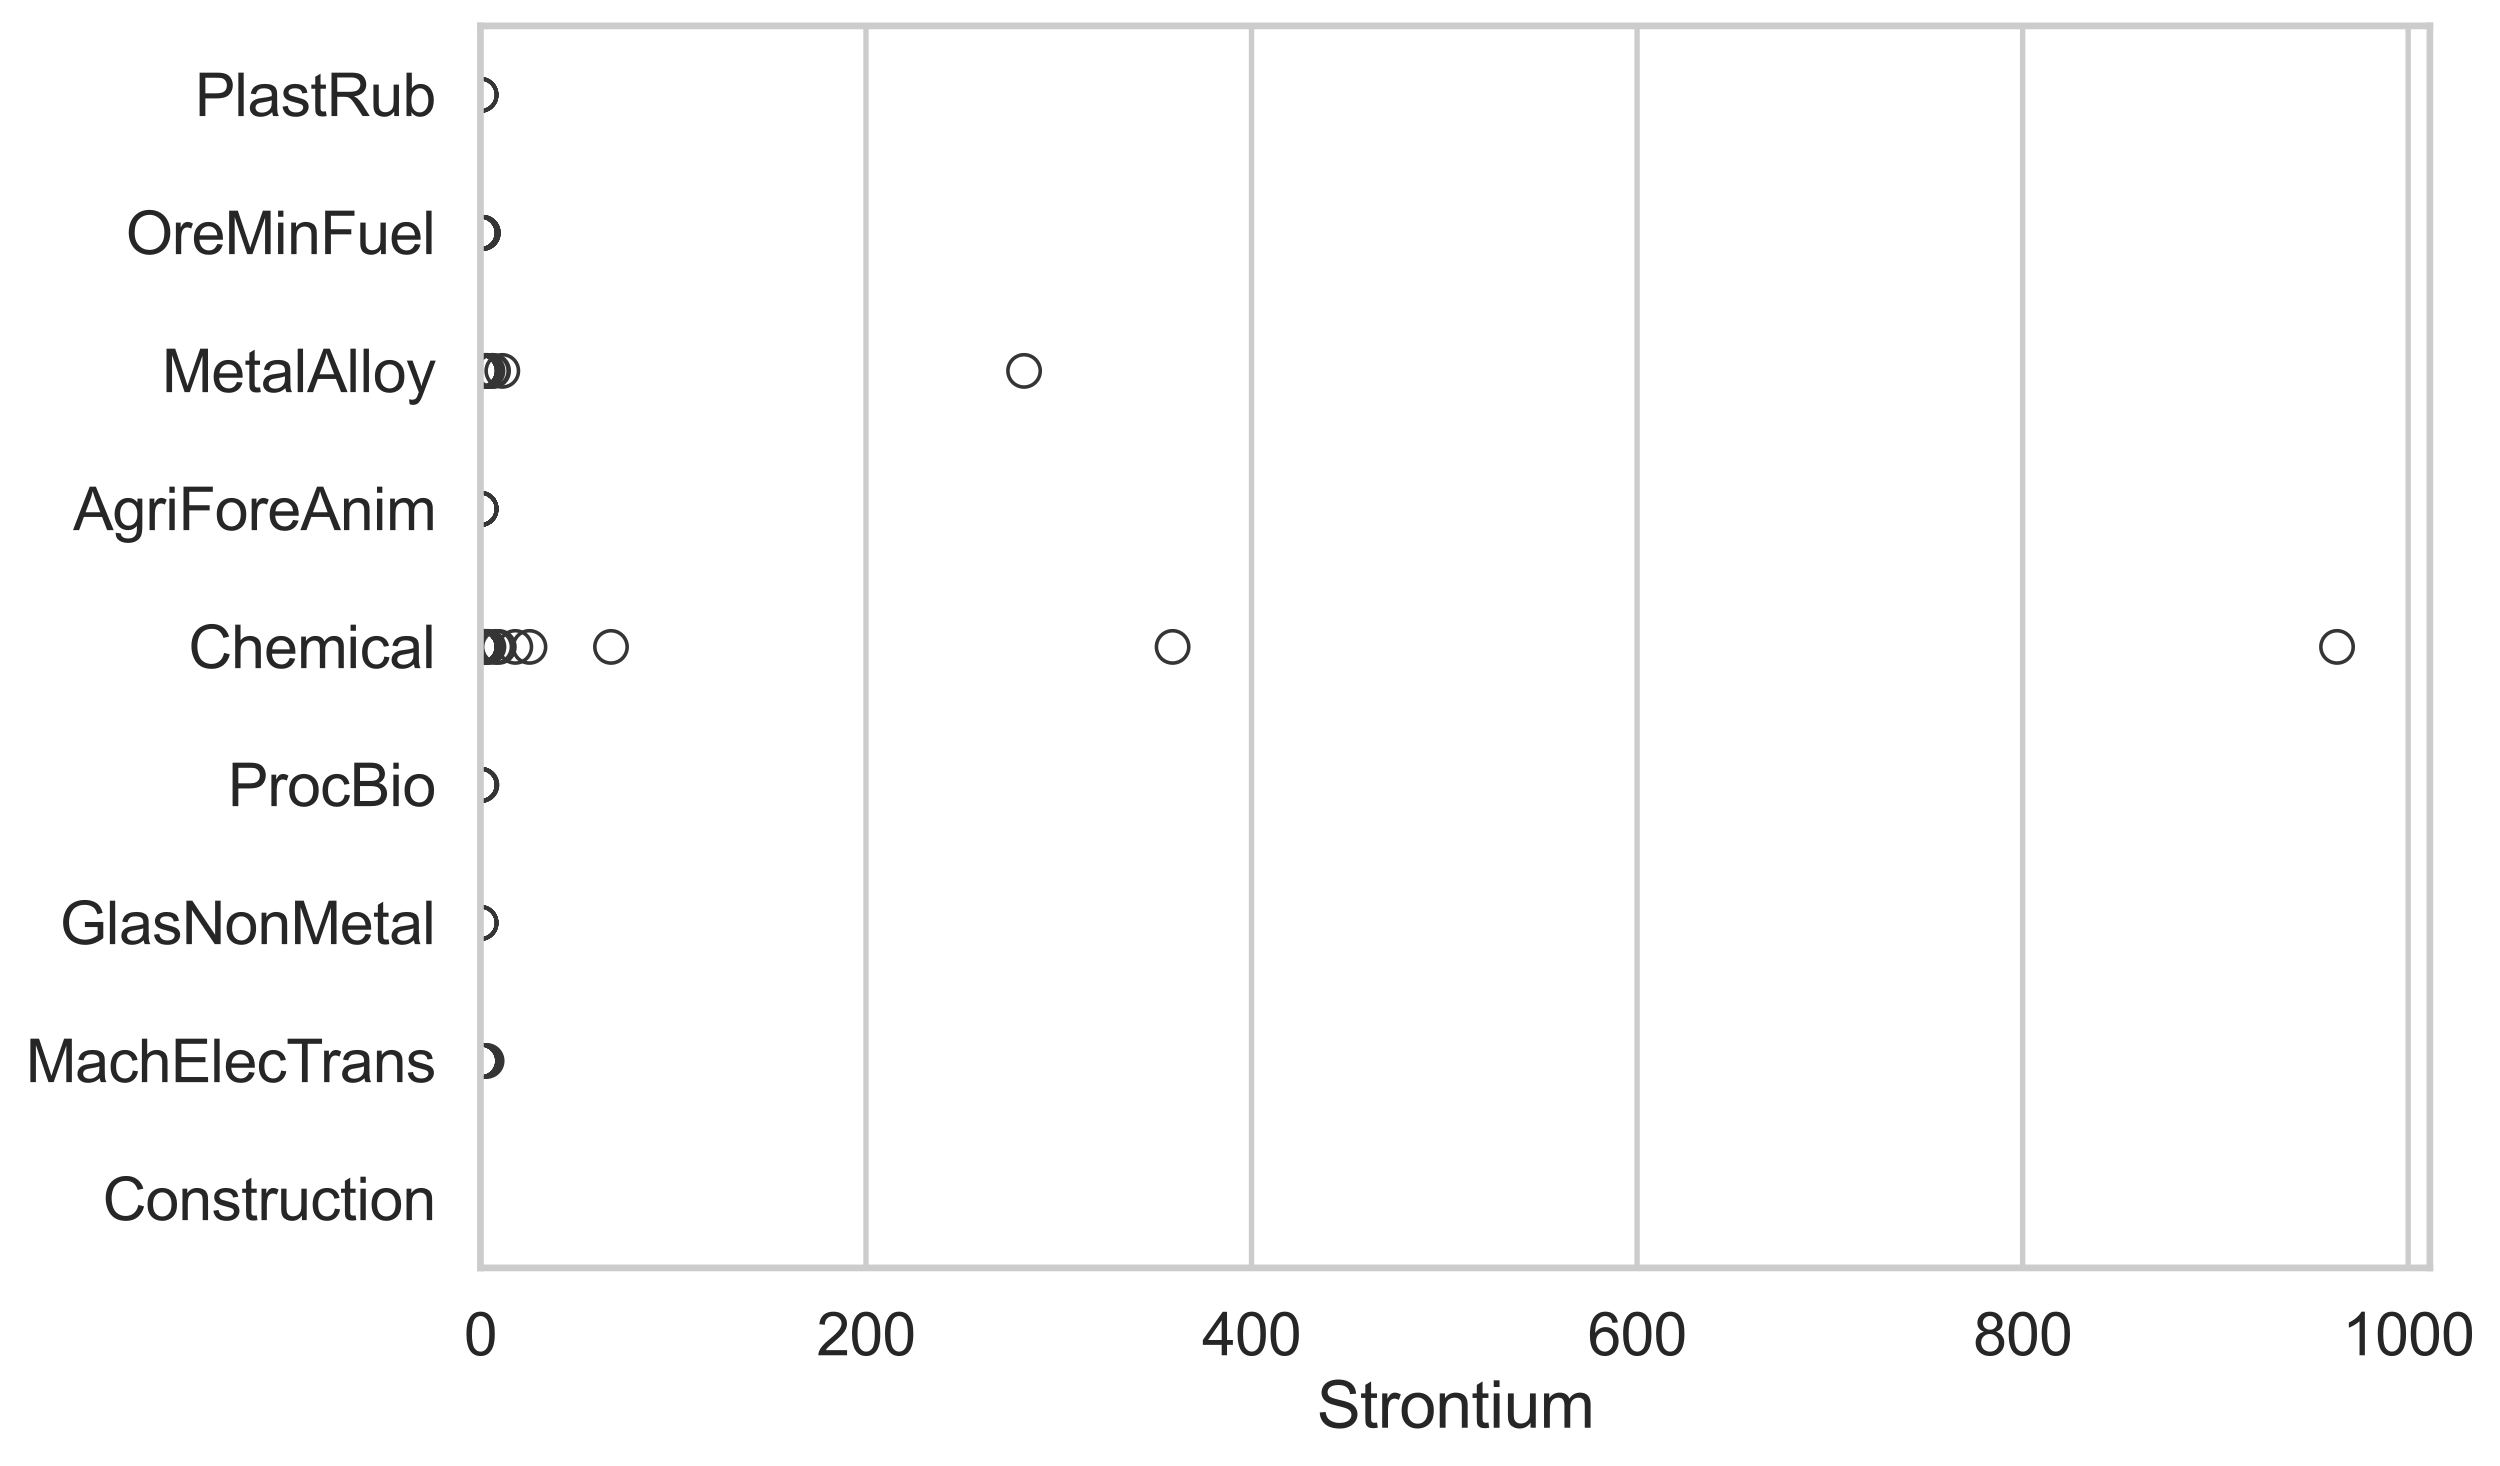 <?xml version="1.0" encoding="utf-8" standalone="no"?>
<!DOCTYPE svg PUBLIC "-//W3C//DTD SVG 1.1//EN"
  "http://www.w3.org/Graphics/SVG/1.1/DTD/svg11.dtd">
<svg xmlns:xlink="http://www.w3.org/1999/xlink" width="695.74pt" height="408.111pt" viewBox="0 0 695.74 408.111" xmlns="http://www.w3.org/2000/svg" version="1.1">
 <defs>
  <style type="text/css">*{stroke-linejoin: round; stroke-linecap: butt}</style>
 </defs>
 <g id="figure_1">
  <g id="patch_1">
   <path d="M 0 408.111 
L 695.74 408.111 
L 695.74 0 
L 0 0 
z
" style="fill: #ffffff"/>
  </g>
  <g id="axes_1">
   <g id="patch_2">
    <path d="M 133.697 352.86 
L 676.224 352.86 
L 676.224 7.2 
L 133.697 7.2 
z
" style="fill: #ffffff"/>
   </g>
   <g id="matplotlib.axis_1">
    <g id="xtick_1">
     <g id="line2d_1">
      <path d="M 133.697 352.86 
L 133.697 7.2 
" clip-path="url(#pfddb411583)" style="fill: none; stroke: #cccccc; stroke-width: 1.5; stroke-linecap: round"/>
     </g>
     <g id="text_1">
      <!-- 0 -->
      <g style="fill: #262626" transform="translate(129.109 377.17) scale(0.165 -0.165)">
       <defs>
        <path id="ArialMT-30" d="M 266 2259 
Q 266 3072 433 3567 
Q 600 4063 929 4331 
Q 1259 4600 1759 4600 
Q 2128 4600 2406 4451 
Q 2684 4303 2865 4023 
Q 3047 3744 3150 3342 
Q 3253 2941 3253 2259 
Q 3253 1453 3087 958 
Q 2922 463 2592 192 
Q 2263 -78 1759 -78 
Q 1097 -78 719 397 
Q 266 969 266 2259 
z
M 844 2259 
Q 844 1131 1108 757 
Q 1372 384 1759 384 
Q 2147 384 2411 759 
Q 2675 1134 2675 2259 
Q 2675 3391 2411 3762 
Q 2147 4134 1753 4134 
Q 1366 4134 1134 3806 
Q 844 3388 844 2259 
z
" transform="scale(0.016)"/>
       </defs>
       <use xlink:href="#ArialMT-30"/>
      </g>
     </g>
    </g>
    <g id="xtick_2">
     <g id="line2d_2">
      <path d="M 240.995 352.86 
L 240.995 7.2 
" clip-path="url(#pfddb411583)" style="fill: none; stroke: #cccccc; stroke-width: 1.5; stroke-linecap: round"/>
     </g>
     <g id="text_2">
      <!-- 200 -->
      <g style="fill: #262626" transform="translate(227.232 377.17) scale(0.165 -0.165)">
       <defs>
        <path id="ArialMT-32" d="M 3222 541 
L 3222 0 
L 194 0 
Q 188 203 259 391 
Q 375 700 629 1000 
Q 884 1300 1366 1694 
Q 2113 2306 2375 2664 
Q 2638 3022 2638 3341 
Q 2638 3675 2398 3904 
Q 2159 4134 1775 4134 
Q 1369 4134 1125 3890 
Q 881 3647 878 3216 
L 300 3275 
Q 359 3922 746 4261 
Q 1134 4600 1788 4600 
Q 2447 4600 2831 4234 
Q 3216 3869 3216 3328 
Q 3216 3053 3103 2787 
Q 2991 2522 2730 2228 
Q 2469 1934 1863 1422 
Q 1356 997 1212 845 
Q 1069 694 975 541 
L 3222 541 
z
" transform="scale(0.016)"/>
       </defs>
       <use xlink:href="#ArialMT-32"/>
       <use xlink:href="#ArialMT-30" transform="translate(55.615 0)"/>
       <use xlink:href="#ArialMT-30" transform="translate(111.23 0)"/>
      </g>
     </g>
    </g>
    <g id="xtick_3">
     <g id="line2d_3">
      <path d="M 348.294 352.86 
L 348.294 7.2 
" clip-path="url(#pfddb411583)" style="fill: none; stroke: #cccccc; stroke-width: 1.5; stroke-linecap: round"/>
     </g>
     <g id="text_3">
      <!-- 400 -->
      <g style="fill: #262626" transform="translate(334.53 377.17) scale(0.165 -0.165)">
       <defs>
        <path id="ArialMT-34" d="M 2069 0 
L 2069 1097 
L 81 1097 
L 81 1613 
L 2172 4581 
L 2631 4581 
L 2631 1613 
L 3250 1613 
L 3250 1097 
L 2631 1097 
L 2631 0 
L 2069 0 
z
M 2069 1613 
L 2069 3678 
L 634 1613 
L 2069 1613 
z
" transform="scale(0.016)"/>
       </defs>
       <use xlink:href="#ArialMT-34"/>
       <use xlink:href="#ArialMT-30" transform="translate(55.615 0)"/>
       <use xlink:href="#ArialMT-30" transform="translate(111.23 0)"/>
      </g>
     </g>
    </g>
    <g id="xtick_4">
     <g id="line2d_4">
      <path d="M 455.592 352.86 
L 455.592 7.2 
" clip-path="url(#pfddb411583)" style="fill: none; stroke: #cccccc; stroke-width: 1.5; stroke-linecap: round"/>
     </g>
     <g id="text_4">
      <!-- 600 -->
      <g style="fill: #262626" transform="translate(441.829 377.17) scale(0.165 -0.165)">
       <defs>
        <path id="ArialMT-36" d="M 3184 3459 
L 2625 3416 
Q 2550 3747 2413 3897 
Q 2184 4138 1850 4138 
Q 1581 4138 1378 3988 
Q 1113 3794 959 3422 
Q 806 3050 800 2363 
Q 1003 2672 1297 2822 
Q 1591 2972 1913 2972 
Q 2475 2972 2870 2558 
Q 3266 2144 3266 1488 
Q 3266 1056 3080 686 
Q 2894 316 2569 119 
Q 2244 -78 1831 -78 
Q 1128 -78 684 439 
Q 241 956 241 2144 
Q 241 3472 731 4075 
Q 1159 4600 1884 4600 
Q 2425 4600 2770 4297 
Q 3116 3994 3184 3459 
z
M 888 1484 
Q 888 1194 1011 928 
Q 1134 663 1356 523 
Q 1578 384 1822 384 
Q 2178 384 2434 671 
Q 2691 959 2691 1453 
Q 2691 1928 2437 2201 
Q 2184 2475 1800 2475 
Q 1419 2475 1153 2201 
Q 888 1928 888 1484 
z
" transform="scale(0.016)"/>
       </defs>
       <use xlink:href="#ArialMT-36"/>
       <use xlink:href="#ArialMT-30" transform="translate(55.615 0)"/>
       <use xlink:href="#ArialMT-30" transform="translate(111.23 0)"/>
      </g>
     </g>
    </g>
    <g id="xtick_5">
     <g id="line2d_5">
      <path d="M 562.891 352.86 
L 562.891 7.2 
" clip-path="url(#pfddb411583)" style="fill: none; stroke: #cccccc; stroke-width: 1.5; stroke-linecap: round"/>
     </g>
     <g id="text_5">
      <!-- 800 -->
      <g style="fill: #262626" transform="translate(549.127 377.17) scale(0.165 -0.165)">
       <defs>
        <path id="ArialMT-38" d="M 1131 2484 
Q 781 2613 612 2850 
Q 444 3088 444 3419 
Q 444 3919 803 4259 
Q 1163 4600 1759 4600 
Q 2359 4600 2725 4251 
Q 3091 3903 3091 3403 
Q 3091 3084 2923 2848 
Q 2756 2613 2416 2484 
Q 2838 2347 3058 2040 
Q 3278 1734 3278 1309 
Q 3278 722 2862 322 
Q 2447 -78 1769 -78 
Q 1091 -78 675 323 
Q 259 725 259 1325 
Q 259 1772 486 2073 
Q 713 2375 1131 2484 
z
M 1019 3438 
Q 1019 3113 1228 2906 
Q 1438 2700 1772 2700 
Q 2097 2700 2305 2904 
Q 2513 3109 2513 3406 
Q 2513 3716 2298 3927 
Q 2084 4138 1766 4138 
Q 1444 4138 1231 3931 
Q 1019 3725 1019 3438 
z
M 838 1322 
Q 838 1081 952 856 
Q 1066 631 1291 507 
Q 1516 384 1775 384 
Q 2178 384 2440 643 
Q 2703 903 2703 1303 
Q 2703 1709 2433 1975 
Q 2163 2241 1756 2241 
Q 1359 2241 1098 1978 
Q 838 1716 838 1322 
z
" transform="scale(0.016)"/>
       </defs>
       <use xlink:href="#ArialMT-38"/>
       <use xlink:href="#ArialMT-30" transform="translate(55.615 0)"/>
       <use xlink:href="#ArialMT-30" transform="translate(111.23 0)"/>
      </g>
     </g>
    </g>
    <g id="xtick_6">
     <g id="line2d_6">
      <path d="M 670.189 352.86 
L 670.189 7.2 
" clip-path="url(#pfddb411583)" style="fill: none; stroke: #cccccc; stroke-width: 1.5; stroke-linecap: round"/>
     </g>
     <g id="text_6">
      <!-- 1000 -->
      <g style="fill: #262626" transform="translate(651.838 377.17) scale(0.165 -0.165)">
       <defs>
        <path id="ArialMT-31" d="M 2384 0 
L 1822 0 
L 1822 3584 
Q 1619 3391 1289 3197 
Q 959 3003 697 2906 
L 697 3450 
Q 1169 3672 1522 3987 
Q 1875 4303 2022 4600 
L 2384 4600 
L 2384 0 
z
" transform="scale(0.016)"/>
       </defs>
       <use xlink:href="#ArialMT-31"/>
       <use xlink:href="#ArialMT-30" transform="translate(55.615 0)"/>
       <use xlink:href="#ArialMT-30" transform="translate(111.23 0)"/>
       <use xlink:href="#ArialMT-30" transform="translate(166.846 0)"/>
      </g>
     </g>
    </g>
    <g id="text_7">
     <!-- Strontium -->
     <g style="fill: #262626" transform="translate(366.449 397.334) scale(0.18 -0.18)">
      <defs>
       <path id="ArialMT-53" d="M 288 1472 
L 859 1522 
Q 900 1178 1048 958 
Q 1197 738 1509 602 
Q 1822 466 2213 466 
Q 2559 466 2825 569 
Q 3091 672 3220 851 
Q 3350 1031 3350 1244 
Q 3350 1459 3225 1620 
Q 3100 1781 2813 1891 
Q 2628 1963 1997 2114 
Q 1366 2266 1113 2400 
Q 784 2572 623 2826 
Q 463 3081 463 3397 
Q 463 3744 659 4045 
Q 856 4347 1234 4503 
Q 1613 4659 2075 4659 
Q 2584 4659 2973 4495 
Q 3363 4331 3572 4012 
Q 3781 3694 3797 3291 
L 3216 3247 
Q 3169 3681 2898 3903 
Q 2628 4125 2100 4125 
Q 1550 4125 1298 3923 
Q 1047 3722 1047 3438 
Q 1047 3191 1225 3031 
Q 1400 2872 2139 2705 
Q 2878 2538 3153 2413 
Q 3553 2228 3743 1945 
Q 3934 1663 3934 1294 
Q 3934 928 3725 604 
Q 3516 281 3123 101 
Q 2731 -78 2241 -78 
Q 1619 -78 1198 103 
Q 778 284 539 648 
Q 300 1013 288 1472 
z
" transform="scale(0.016)"/>
       <path id="ArialMT-74" d="M 1650 503 
L 1731 6 
Q 1494 -44 1306 -44 
Q 1000 -44 831 53 
Q 663 150 594 308 
Q 525 466 525 972 
L 525 2881 
L 113 2881 
L 113 3319 
L 525 3319 
L 525 4141 
L 1084 4478 
L 1084 3319 
L 1650 3319 
L 1650 2881 
L 1084 2881 
L 1084 941 
Q 1084 700 1114 631 
Q 1144 563 1211 522 
Q 1278 481 1403 481 
Q 1497 481 1650 503 
z
" transform="scale(0.016)"/>
       <path id="ArialMT-72" d="M 416 0 
L 416 3319 
L 922 3319 
L 922 2816 
Q 1116 3169 1280 3281 
Q 1444 3394 1641 3394 
Q 1925 3394 2219 3213 
L 2025 2691 
Q 1819 2813 1613 2813 
Q 1428 2813 1281 2702 
Q 1134 2591 1072 2394 
Q 978 2094 978 1738 
L 978 0 
L 416 0 
z
" transform="scale(0.016)"/>
       <path id="ArialMT-6f" d="M 213 1659 
Q 213 2581 725 3025 
Q 1153 3394 1769 3394 
Q 2453 3394 2887 2945 
Q 3322 2497 3322 1706 
Q 3322 1066 3130 698 
Q 2938 331 2570 128 
Q 2203 -75 1769 -75 
Q 1072 -75 642 372 
Q 213 819 213 1659 
z
M 791 1659 
Q 791 1022 1069 705 
Q 1347 388 1769 388 
Q 2188 388 2466 706 
Q 2744 1025 2744 1678 
Q 2744 2294 2464 2611 
Q 2184 2928 1769 2928 
Q 1347 2928 1069 2612 
Q 791 2297 791 1659 
z
" transform="scale(0.016)"/>
       <path id="ArialMT-6e" d="M 422 0 
L 422 3319 
L 928 3319 
L 928 2847 
Q 1294 3394 1984 3394 
Q 2284 3394 2536 3286 
Q 2788 3178 2913 3003 
Q 3038 2828 3088 2588 
Q 3119 2431 3119 2041 
L 3119 0 
L 2556 0 
L 2556 2019 
Q 2556 2363 2490 2533 
Q 2425 2703 2258 2804 
Q 2091 2906 1866 2906 
Q 1506 2906 1245 2678 
Q 984 2450 984 1813 
L 984 0 
L 422 0 
z
" transform="scale(0.016)"/>
       <path id="ArialMT-69" d="M 425 3934 
L 425 4581 
L 988 4581 
L 988 3934 
L 425 3934 
z
M 425 0 
L 425 3319 
L 988 3319 
L 988 0 
L 425 0 
z
" transform="scale(0.016)"/>
       <path id="ArialMT-75" d="M 2597 0 
L 2597 488 
Q 2209 -75 1544 -75 
Q 1250 -75 995 37 
Q 741 150 617 320 
Q 494 491 444 738 
Q 409 903 409 1263 
L 409 3319 
L 972 3319 
L 972 1478 
Q 972 1038 1006 884 
Q 1059 663 1231 536 
Q 1403 409 1656 409 
Q 1909 409 2131 539 
Q 2353 669 2445 892 
Q 2538 1116 2538 1541 
L 2538 3319 
L 3100 3319 
L 3100 0 
L 2597 0 
z
" transform="scale(0.016)"/>
       <path id="ArialMT-6d" d="M 422 0 
L 422 3319 
L 925 3319 
L 925 2853 
Q 1081 3097 1340 3245 
Q 1600 3394 1931 3394 
Q 2300 3394 2536 3241 
Q 2772 3088 2869 2813 
Q 3263 3394 3894 3394 
Q 4388 3394 4653 3120 
Q 4919 2847 4919 2278 
L 4919 0 
L 4359 0 
L 4359 2091 
Q 4359 2428 4304 2576 
Q 4250 2725 4106 2815 
Q 3963 2906 3769 2906 
Q 3419 2906 3187 2673 
Q 2956 2441 2956 1928 
L 2956 0 
L 2394 0 
L 2394 2156 
Q 2394 2531 2256 2718 
Q 2119 2906 1806 2906 
Q 1569 2906 1367 2781 
Q 1166 2656 1075 2415 
Q 984 2175 984 1722 
L 984 0 
L 422 0 
z
" transform="scale(0.016)"/>
      </defs>
      <use xlink:href="#ArialMT-53"/>
      <use xlink:href="#ArialMT-74" transform="translate(66.699 0)"/>
      <use xlink:href="#ArialMT-72" transform="translate(94.482 0)"/>
      <use xlink:href="#ArialMT-6f" transform="translate(127.783 0)"/>
      <use xlink:href="#ArialMT-6e" transform="translate(183.398 0)"/>
      <use xlink:href="#ArialMT-74" transform="translate(239.014 0)"/>
      <use xlink:href="#ArialMT-69" transform="translate(266.797 0)"/>
      <use xlink:href="#ArialMT-75" transform="translate(289.014 0)"/>
      <use xlink:href="#ArialMT-6d" transform="translate(344.629 0)"/>
     </g>
    </g>
   </g>
   <g id="matplotlib.axis_2">
    <g id="ytick_1">
     <g id="text_8">
      <!-- PlastRub -->
      <g style="fill: #262626" transform="translate(54.248 32.309) scale(0.165 -0.165)">
       <defs>
        <path id="ArialMT-50" d="M 494 0 
L 494 4581 
L 2222 4581 
Q 2678 4581 2919 4538 
Q 3256 4481 3484 4323 
Q 3713 4166 3852 3881 
Q 3991 3597 3991 3256 
Q 3991 2672 3619 2267 
Q 3247 1863 2275 1863 
L 1100 1863 
L 1100 0 
L 494 0 
z
M 1100 2403 
L 2284 2403 
Q 2872 2403 3119 2622 
Q 3366 2841 3366 3238 
Q 3366 3525 3220 3729 
Q 3075 3934 2838 4000 
Q 2684 4041 2272 4041 
L 1100 4041 
L 1100 2403 
z
" transform="scale(0.016)"/>
        <path id="ArialMT-6c" d="M 409 0 
L 409 4581 
L 972 4581 
L 972 0 
L 409 0 
z
" transform="scale(0.016)"/>
        <path id="ArialMT-61" d="M 2588 409 
Q 2275 144 1986 34 
Q 1697 -75 1366 -75 
Q 819 -75 525 192 
Q 231 459 231 875 
Q 231 1119 342 1320 
Q 453 1522 633 1644 
Q 813 1766 1038 1828 
Q 1203 1872 1538 1913 
Q 2219 1994 2541 2106 
Q 2544 2222 2544 2253 
Q 2544 2597 2384 2738 
Q 2169 2928 1744 2928 
Q 1347 2928 1158 2789 
Q 969 2650 878 2297 
L 328 2372 
Q 403 2725 575 2942 
Q 747 3159 1072 3276 
Q 1397 3394 1825 3394 
Q 2250 3394 2515 3294 
Q 2781 3194 2906 3042 
Q 3031 2891 3081 2659 
Q 3109 2516 3109 2141 
L 3109 1391 
Q 3109 606 3145 398 
Q 3181 191 3288 0 
L 2700 0 
Q 2613 175 2588 409 
z
M 2541 1666 
Q 2234 1541 1622 1453 
Q 1275 1403 1131 1340 
Q 988 1278 909 1158 
Q 831 1038 831 891 
Q 831 666 1001 516 
Q 1172 366 1500 366 
Q 1825 366 2078 508 
Q 2331 650 2450 897 
Q 2541 1088 2541 1459 
L 2541 1666 
z
" transform="scale(0.016)"/>
        <path id="ArialMT-73" d="M 197 991 
L 753 1078 
Q 800 744 1014 566 
Q 1228 388 1613 388 
Q 2000 388 2187 545 
Q 2375 703 2375 916 
Q 2375 1106 2209 1216 
Q 2094 1291 1634 1406 
Q 1016 1563 777 1677 
Q 538 1791 414 1992 
Q 291 2194 291 2438 
Q 291 2659 392 2848 
Q 494 3038 669 3163 
Q 800 3259 1026 3326 
Q 1253 3394 1513 3394 
Q 1903 3394 2198 3281 
Q 2494 3169 2634 2976 
Q 2775 2784 2828 2463 
L 2278 2388 
Q 2241 2644 2061 2787 
Q 1881 2931 1553 2931 
Q 1166 2931 1000 2803 
Q 834 2675 834 2503 
Q 834 2394 903 2306 
Q 972 2216 1119 2156 
Q 1203 2125 1616 2013 
Q 2213 1853 2448 1751 
Q 2684 1650 2818 1456 
Q 2953 1263 2953 975 
Q 2953 694 2789 445 
Q 2625 197 2315 61 
Q 2006 -75 1616 -75 
Q 969 -75 630 194 
Q 291 463 197 991 
z
" transform="scale(0.016)"/>
        <path id="ArialMT-52" d="M 503 0 
L 503 4581 
L 2534 4581 
Q 3147 4581 3465 4457 
Q 3784 4334 3975 4021 
Q 4166 3709 4166 3331 
Q 4166 2844 3850 2509 
Q 3534 2175 2875 2084 
Q 3116 1969 3241 1856 
Q 3506 1613 3744 1247 
L 4541 0 
L 3778 0 
L 3172 953 
Q 2906 1366 2734 1584 
Q 2563 1803 2427 1890 
Q 2291 1978 2150 2013 
Q 2047 2034 1813 2034 
L 1109 2034 
L 1109 0 
L 503 0 
z
M 1109 2559 
L 2413 2559 
Q 2828 2559 3062 2645 
Q 3297 2731 3419 2920 
Q 3541 3109 3541 3331 
Q 3541 3656 3305 3865 
Q 3069 4075 2559 4075 
L 1109 4075 
L 1109 2559 
z
" transform="scale(0.016)"/>
        <path id="ArialMT-62" d="M 941 0 
L 419 0 
L 419 4581 
L 981 4581 
L 981 2947 
Q 1338 3394 1891 3394 
Q 2197 3394 2470 3270 
Q 2744 3147 2920 2923 
Q 3097 2700 3197 2384 
Q 3297 2069 3297 1709 
Q 3297 856 2875 390 
Q 2453 -75 1863 -75 
Q 1275 -75 941 416 
L 941 0 
z
M 934 1684 
Q 934 1088 1097 822 
Q 1363 388 1816 388 
Q 2184 388 2453 708 
Q 2722 1028 2722 1663 
Q 2722 2313 2464 2622 
Q 2206 2931 1841 2931 
Q 1472 2931 1203 2611 
Q 934 2291 934 1684 
z
" transform="scale(0.016)"/>
       </defs>
       <use xlink:href="#ArialMT-50"/>
       <use xlink:href="#ArialMT-6c" transform="translate(66.699 0)"/>
       <use xlink:href="#ArialMT-61" transform="translate(88.916 0)"/>
       <use xlink:href="#ArialMT-73" transform="translate(144.531 0)"/>
       <use xlink:href="#ArialMT-74" transform="translate(194.531 0)"/>
       <use xlink:href="#ArialMT-52" transform="translate(222.314 0)"/>
       <use xlink:href="#ArialMT-75" transform="translate(294.531 0)"/>
       <use xlink:href="#ArialMT-62" transform="translate(350.146 0)"/>
      </g>
     </g>
    </g>
    <g id="ytick_2">
     <g id="text_9">
      <!-- OreMinFuel -->
      <g style="fill: #262626" transform="translate(35.013 70.715) scale(0.165 -0.165)">
       <defs>
        <path id="ArialMT-4f" d="M 309 2231 
Q 309 3372 921 4017 
Q 1534 4663 2503 4663 
Q 3138 4663 3647 4359 
Q 4156 4056 4423 3514 
Q 4691 2972 4691 2284 
Q 4691 1588 4409 1038 
Q 4128 488 3612 205 
Q 3097 -78 2500 -78 
Q 1853 -78 1343 234 
Q 834 547 571 1087 
Q 309 1628 309 2231 
z
M 934 2222 
Q 934 1394 1379 917 
Q 1825 441 2497 441 
Q 3181 441 3623 922 
Q 4066 1403 4066 2288 
Q 4066 2847 3877 3264 
Q 3688 3681 3323 3911 
Q 2959 4141 2506 4141 
Q 1863 4141 1398 3698 
Q 934 3256 934 2222 
z
" transform="scale(0.016)"/>
        <path id="ArialMT-65" d="M 2694 1069 
L 3275 997 
Q 3138 488 2766 206 
Q 2394 -75 1816 -75 
Q 1088 -75 661 373 
Q 234 822 234 1631 
Q 234 2469 665 2931 
Q 1097 3394 1784 3394 
Q 2450 3394 2872 2941 
Q 3294 2488 3294 1666 
Q 3294 1616 3291 1516 
L 816 1516 
Q 847 969 1125 678 
Q 1403 388 1819 388 
Q 2128 388 2347 550 
Q 2566 713 2694 1069 
z
M 847 1978 
L 2700 1978 
Q 2663 2397 2488 2606 
Q 2219 2931 1791 2931 
Q 1403 2931 1139 2672 
Q 875 2413 847 1978 
z
" transform="scale(0.016)"/>
        <path id="ArialMT-4d" d="M 475 0 
L 475 4581 
L 1388 4581 
L 2472 1338 
Q 2622 884 2691 659 
Q 2769 909 2934 1394 
L 4031 4581 
L 4847 4581 
L 4847 0 
L 4263 0 
L 4263 3834 
L 2931 0 
L 2384 0 
L 1059 3900 
L 1059 0 
L 475 0 
z
" transform="scale(0.016)"/>
        <path id="ArialMT-46" d="M 525 0 
L 525 4581 
L 3616 4581 
L 3616 4041 
L 1131 4041 
L 1131 2622 
L 3281 2622 
L 3281 2081 
L 1131 2081 
L 1131 0 
L 525 0 
z
" transform="scale(0.016)"/>
       </defs>
       <use xlink:href="#ArialMT-4f"/>
       <use xlink:href="#ArialMT-72" transform="translate(77.783 0)"/>
       <use xlink:href="#ArialMT-65" transform="translate(111.084 0)"/>
       <use xlink:href="#ArialMT-4d" transform="translate(166.699 0)"/>
       <use xlink:href="#ArialMT-69" transform="translate(250 0)"/>
       <use xlink:href="#ArialMT-6e" transform="translate(272.217 0)"/>
       <use xlink:href="#ArialMT-46" transform="translate(327.832 0)"/>
       <use xlink:href="#ArialMT-75" transform="translate(388.916 0)"/>
       <use xlink:href="#ArialMT-65" transform="translate(444.531 0)"/>
       <use xlink:href="#ArialMT-6c" transform="translate(500.146 0)"/>
      </g>
     </g>
    </g>
    <g id="ytick_3">
     <g id="text_10">
      <!-- MetalAlloy -->
      <g style="fill: #262626" transform="translate(45.088 109.122) scale(0.165 -0.165)">
       <defs>
        <path id="ArialMT-41" d="M -9 0 
L 1750 4581 
L 2403 4581 
L 4278 0 
L 3588 0 
L 3053 1388 
L 1138 1388 
L 634 0 
L -9 0 
z
M 1313 1881 
L 2866 1881 
L 2388 3150 
Q 2169 3728 2063 4100 
Q 1975 3659 1816 3225 
L 1313 1881 
z
" transform="scale(0.016)"/>
        <path id="ArialMT-79" d="M 397 -1278 
L 334 -750 
Q 519 -800 656 -800 
Q 844 -800 956 -737 
Q 1069 -675 1141 -563 
Q 1194 -478 1313 -144 
Q 1328 -97 1363 -6 
L 103 3319 
L 709 3319 
L 1400 1397 
Q 1534 1031 1641 628 
Q 1738 1016 1872 1384 
L 2581 3319 
L 3144 3319 
L 1881 -56 
Q 1678 -603 1566 -809 
Q 1416 -1088 1222 -1217 
Q 1028 -1347 759 -1347 
Q 597 -1347 397 -1278 
z
" transform="scale(0.016)"/>
       </defs>
       <use xlink:href="#ArialMT-4d"/>
       <use xlink:href="#ArialMT-65" transform="translate(83.301 0)"/>
       <use xlink:href="#ArialMT-74" transform="translate(138.916 0)"/>
       <use xlink:href="#ArialMT-61" transform="translate(166.699 0)"/>
       <use xlink:href="#ArialMT-6c" transform="translate(222.314 0)"/>
       <use xlink:href="#ArialMT-41" transform="translate(244.531 0)"/>
       <use xlink:href="#ArialMT-6c" transform="translate(311.23 0)"/>
       <use xlink:href="#ArialMT-6c" transform="translate(333.447 0)"/>
       <use xlink:href="#ArialMT-6f" transform="translate(355.664 0)"/>
       <use xlink:href="#ArialMT-79" transform="translate(411.279 0)"/>
      </g>
     </g>
    </g>
    <g id="ytick_4">
     <g id="text_11">
      <!-- AgriForeAnim -->
      <g style="fill: #262626" transform="translate(20.341 147.529) scale(0.165 -0.165)">
       <defs>
        <path id="ArialMT-67" d="M 319 -275 
L 866 -356 
Q 900 -609 1056 -725 
Q 1266 -881 1628 -881 
Q 2019 -881 2231 -725 
Q 2444 -569 2519 -288 
Q 2563 -116 2559 434 
Q 2191 0 1641 0 
Q 956 0 581 494 
Q 206 988 206 1678 
Q 206 2153 378 2554 
Q 550 2956 876 3175 
Q 1203 3394 1644 3394 
Q 2231 3394 2613 2919 
L 2613 3319 
L 3131 3319 
L 3131 450 
Q 3131 -325 2973 -648 
Q 2816 -972 2473 -1159 
Q 2131 -1347 1631 -1347 
Q 1038 -1347 672 -1080 
Q 306 -813 319 -275 
z
M 784 1719 
Q 784 1066 1043 766 
Q 1303 466 1694 466 
Q 2081 466 2343 764 
Q 2606 1063 2606 1700 
Q 2606 2309 2336 2618 
Q 2066 2928 1684 2928 
Q 1309 2928 1046 2623 
Q 784 2319 784 1719 
z
" transform="scale(0.016)"/>
       </defs>
       <use xlink:href="#ArialMT-41"/>
       <use xlink:href="#ArialMT-67" transform="translate(66.699 0)"/>
       <use xlink:href="#ArialMT-72" transform="translate(122.314 0)"/>
       <use xlink:href="#ArialMT-69" transform="translate(155.615 0)"/>
       <use xlink:href="#ArialMT-46" transform="translate(177.832 0)"/>
       <use xlink:href="#ArialMT-6f" transform="translate(238.916 0)"/>
       <use xlink:href="#ArialMT-72" transform="translate(294.531 0)"/>
       <use xlink:href="#ArialMT-65" transform="translate(327.832 0)"/>
       <use xlink:href="#ArialMT-41" transform="translate(383.447 0)"/>
       <use xlink:href="#ArialMT-6e" transform="translate(450.146 0)"/>
       <use xlink:href="#ArialMT-69" transform="translate(505.762 0)"/>
       <use xlink:href="#ArialMT-6d" transform="translate(527.979 0)"/>
      </g>
     </g>
    </g>
    <g id="ytick_5">
     <g id="text_12">
      <!-- Chemical -->
      <g style="fill: #262626" transform="translate(52.428 185.935) scale(0.165 -0.165)">
       <defs>
        <path id="ArialMT-43" d="M 3763 1606 
L 4369 1453 
Q 4178 706 3683 314 
Q 3188 -78 2472 -78 
Q 1731 -78 1267 223 
Q 803 525 561 1097 
Q 319 1669 319 2325 
Q 319 3041 592 3573 
Q 866 4106 1370 4382 
Q 1875 4659 2481 4659 
Q 3169 4659 3637 4309 
Q 4106 3959 4291 3325 
L 3694 3184 
Q 3534 3684 3231 3912 
Q 2928 4141 2469 4141 
Q 1941 4141 1586 3887 
Q 1231 3634 1087 3207 
Q 944 2781 944 2328 
Q 944 1744 1114 1308 
Q 1284 872 1643 656 
Q 2003 441 2422 441 
Q 2931 441 3284 734 
Q 3638 1028 3763 1606 
z
" transform="scale(0.016)"/>
        <path id="ArialMT-68" d="M 422 0 
L 422 4581 
L 984 4581 
L 984 2938 
Q 1378 3394 1978 3394 
Q 2347 3394 2619 3248 
Q 2891 3103 3008 2847 
Q 3125 2591 3125 2103 
L 3125 0 
L 2563 0 
L 2563 2103 
Q 2563 2525 2380 2717 
Q 2197 2909 1863 2909 
Q 1613 2909 1392 2779 
Q 1172 2650 1078 2428 
Q 984 2206 984 1816 
L 984 0 
L 422 0 
z
" transform="scale(0.016)"/>
        <path id="ArialMT-63" d="M 2588 1216 
L 3141 1144 
Q 3050 572 2676 248 
Q 2303 -75 1759 -75 
Q 1078 -75 664 370 
Q 250 816 250 1647 
Q 250 2184 428 2587 
Q 606 2991 970 3192 
Q 1334 3394 1763 3394 
Q 2303 3394 2647 3120 
Q 2991 2847 3088 2344 
L 2541 2259 
Q 2463 2594 2264 2762 
Q 2066 2931 1784 2931 
Q 1359 2931 1093 2626 
Q 828 2322 828 1663 
Q 828 994 1084 691 
Q 1341 388 1753 388 
Q 2084 388 2306 591 
Q 2528 794 2588 1216 
z
" transform="scale(0.016)"/>
       </defs>
       <use xlink:href="#ArialMT-43"/>
       <use xlink:href="#ArialMT-68" transform="translate(72.217 0)"/>
       <use xlink:href="#ArialMT-65" transform="translate(127.832 0)"/>
       <use xlink:href="#ArialMT-6d" transform="translate(183.447 0)"/>
       <use xlink:href="#ArialMT-69" transform="translate(266.748 0)"/>
       <use xlink:href="#ArialMT-63" transform="translate(288.965 0)"/>
       <use xlink:href="#ArialMT-61" transform="translate(338.965 0)"/>
       <use xlink:href="#ArialMT-6c" transform="translate(394.58 0)"/>
      </g>
     </g>
    </g>
    <g id="ytick_6">
     <g id="text_13">
      <!-- ProcBio -->
      <g style="fill: #262626" transform="translate(63.424 224.342) scale(0.165 -0.165)">
       <defs>
        <path id="ArialMT-42" d="M 469 0 
L 469 4581 
L 2188 4581 
Q 2713 4581 3030 4442 
Q 3347 4303 3526 4014 
Q 3706 3725 3706 3409 
Q 3706 3116 3547 2856 
Q 3388 2597 3066 2438 
Q 3481 2316 3704 2022 
Q 3928 1728 3928 1328 
Q 3928 1006 3792 729 
Q 3656 453 3456 303 
Q 3256 153 2954 76 
Q 2653 0 2216 0 
L 469 0 
z
M 1075 2656 
L 2066 2656 
Q 2469 2656 2644 2709 
Q 2875 2778 2992 2937 
Q 3109 3097 3109 3338 
Q 3109 3566 3000 3739 
Q 2891 3913 2687 3977 
Q 2484 4041 1991 4041 
L 1075 4041 
L 1075 2656 
z
M 1075 541 
L 2216 541 
Q 2509 541 2628 563 
Q 2838 600 2978 687 
Q 3119 775 3209 942 
Q 3300 1109 3300 1328 
Q 3300 1584 3169 1773 
Q 3038 1963 2805 2039 
Q 2572 2116 2134 2116 
L 1075 2116 
L 1075 541 
z
" transform="scale(0.016)"/>
       </defs>
       <use xlink:href="#ArialMT-50"/>
       <use xlink:href="#ArialMT-72" transform="translate(66.699 0)"/>
       <use xlink:href="#ArialMT-6f" transform="translate(100 0)"/>
       <use xlink:href="#ArialMT-63" transform="translate(155.615 0)"/>
       <use xlink:href="#ArialMT-42" transform="translate(205.615 0)"/>
       <use xlink:href="#ArialMT-69" transform="translate(272.314 0)"/>
       <use xlink:href="#ArialMT-6f" transform="translate(294.531 0)"/>
      </g>
     </g>
    </g>
    <g id="ytick_7">
     <g id="text_14">
      <!-- GlasNonMetal -->
      <g style="fill: #262626" transform="translate(16.659 262.749) scale(0.165 -0.165)">
       <defs>
        <path id="ArialMT-47" d="M 2638 1797 
L 2638 2334 
L 4578 2338 
L 4578 638 
Q 4131 281 3656 101 
Q 3181 -78 2681 -78 
Q 2006 -78 1454 211 
Q 903 500 622 1047 
Q 341 1594 341 2269 
Q 341 2938 620 3517 
Q 900 4097 1425 4378 
Q 1950 4659 2634 4659 
Q 3131 4659 3532 4498 
Q 3934 4338 4162 4050 
Q 4391 3763 4509 3300 
L 3963 3150 
Q 3859 3500 3706 3700 
Q 3553 3900 3268 4020 
Q 2984 4141 2638 4141 
Q 2222 4141 1919 4014 
Q 1616 3888 1430 3681 
Q 1244 3475 1141 3228 
Q 966 2803 966 2306 
Q 966 1694 1177 1281 
Q 1388 869 1791 669 
Q 2194 469 2647 469 
Q 3041 469 3416 620 
Q 3791 772 3984 944 
L 3984 1797 
L 2638 1797 
z
" transform="scale(0.016)"/>
        <path id="ArialMT-4e" d="M 488 0 
L 488 4581 
L 1109 4581 
L 3516 984 
L 3516 4581 
L 4097 4581 
L 4097 0 
L 3475 0 
L 1069 3600 
L 1069 0 
L 488 0 
z
" transform="scale(0.016)"/>
       </defs>
       <use xlink:href="#ArialMT-47"/>
       <use xlink:href="#ArialMT-6c" transform="translate(77.783 0)"/>
       <use xlink:href="#ArialMT-61" transform="translate(100 0)"/>
       <use xlink:href="#ArialMT-73" transform="translate(155.615 0)"/>
       <use xlink:href="#ArialMT-4e" transform="translate(205.615 0)"/>
       <use xlink:href="#ArialMT-6f" transform="translate(277.832 0)"/>
       <use xlink:href="#ArialMT-6e" transform="translate(333.447 0)"/>
       <use xlink:href="#ArialMT-4d" transform="translate(389.062 0)"/>
       <use xlink:href="#ArialMT-65" transform="translate(472.363 0)"/>
       <use xlink:href="#ArialMT-74" transform="translate(527.979 0)"/>
       <use xlink:href="#ArialMT-61" transform="translate(555.762 0)"/>
       <use xlink:href="#ArialMT-6c" transform="translate(611.377 0)"/>
      </g>
     </g>
    </g>
    <g id="ytick_8">
     <g id="text_15">
      <!-- MachElecTrans -->
      <g style="fill: #262626" transform="translate(7.2 301.155) scale(0.165 -0.165)">
       <defs>
        <path id="ArialMT-45" d="M 506 0 
L 506 4581 
L 3819 4581 
L 3819 4041 
L 1113 4041 
L 1113 2638 
L 3647 2638 
L 3647 2100 
L 1113 2100 
L 1113 541 
L 3925 541 
L 3925 0 
L 506 0 
z
" transform="scale(0.016)"/>
        <path id="ArialMT-54" d="M 1659 0 
L 1659 4041 
L 150 4041 
L 150 4581 
L 3781 4581 
L 3781 4041 
L 2266 4041 
L 2266 0 
L 1659 0 
z
" transform="scale(0.016)"/>
       </defs>
       <use xlink:href="#ArialMT-4d"/>
       <use xlink:href="#ArialMT-61" transform="translate(83.301 0)"/>
       <use xlink:href="#ArialMT-63" transform="translate(138.916 0)"/>
       <use xlink:href="#ArialMT-68" transform="translate(188.916 0)"/>
       <use xlink:href="#ArialMT-45" transform="translate(244.531 0)"/>
       <use xlink:href="#ArialMT-6c" transform="translate(311.23 0)"/>
       <use xlink:href="#ArialMT-65" transform="translate(333.447 0)"/>
       <use xlink:href="#ArialMT-63" transform="translate(389.062 0)"/>
       <use xlink:href="#ArialMT-54" transform="translate(439.062 0)"/>
       <use xlink:href="#ArialMT-72" transform="translate(496.396 0)"/>
       <use xlink:href="#ArialMT-61" transform="translate(529.697 0)"/>
       <use xlink:href="#ArialMT-6e" transform="translate(585.312 0)"/>
       <use xlink:href="#ArialMT-73" transform="translate(640.928 0)"/>
      </g>
     </g>
    </g>
    <g id="ytick_9">
     <g id="text_16">
      <!-- Construction -->
      <g style="fill: #262626" transform="translate(28.575 339.562) scale(0.165 -0.165)">
       <use xlink:href="#ArialMT-43"/>
       <use xlink:href="#ArialMT-6f" transform="translate(72.217 0)"/>
       <use xlink:href="#ArialMT-6e" transform="translate(127.832 0)"/>
       <use xlink:href="#ArialMT-73" transform="translate(183.447 0)"/>
       <use xlink:href="#ArialMT-74" transform="translate(233.447 0)"/>
       <use xlink:href="#ArialMT-72" transform="translate(261.23 0)"/>
       <use xlink:href="#ArialMT-75" transform="translate(294.531 0)"/>
       <use xlink:href="#ArialMT-63" transform="translate(350.146 0)"/>
       <use xlink:href="#ArialMT-74" transform="translate(400.146 0)"/>
       <use xlink:href="#ArialMT-69" transform="translate(427.93 0)"/>
       <use xlink:href="#ArialMT-6f" transform="translate(450.146 0)"/>
       <use xlink:href="#ArialMT-6e" transform="translate(505.762 0)"/>
      </g>
     </g>
    </g>
   </g>
   <g id="patch_3">
    <path d="M 133.697 11.041 
L 133.697 41.766 
L 133.697 41.766 
L 133.697 11.041 
L 133.697 11.041 
z
" clip-path="url(#pfddb411583)" style="fill: #ca74db; stroke: #353535; stroke-linejoin: miter"/>
   </g>
   <g id="line2d_7">
    <path d="M 133.697 26.403 
L 133.697 26.403 
" clip-path="url(#pfddb411583)" style="fill: none; stroke: #353535"/>
   </g>
   <g id="line2d_8">
    <path d="M 133.697 26.403 
L 133.698 26.403 
" clip-path="url(#pfddb411583)" style="fill: none; stroke: #353535"/>
   </g>
   <g id="line2d_9">
    <path d="M 133.697 18.722 
L 133.697 34.085 
" clip-path="url(#pfddb411583)" style="fill: none; stroke: #353535; stroke-linecap: round"/>
   </g>
   <g id="line2d_10">
    <path d="M 133.698 18.722 
L 133.698 34.085 
" clip-path="url(#pfddb411583)" style="fill: none; stroke: #353535; stroke-linecap: round"/>
   </g>
   <g id="line2d_11">
    <defs>
     <path id="ma26ac974af" d="M 0 4.5 
C 1.193 4.5 2.338 4.026 3.182 3.182 
C 4.026 2.338 4.5 1.193 4.5 0 
C 4.5 -1.193 4.026 -2.338 3.182 -3.182 
C 2.338 -4.026 1.193 -4.5 0 -4.5 
C -1.193 -4.5 -2.338 -4.026 -3.182 -3.182 
C -4.026 -2.338 -4.5 -1.193 -4.5 0 
C -4.5 1.193 -4.026 2.338 -3.182 3.182 
C -2.338 4.026 -1.193 4.5 0 4.5 
z
" style="stroke: #353535"/>
    </defs>
    <g clip-path="url(#pfddb411583)">
     <use xlink:href="#ma26ac974af" x="133.699" y="26.403" style="fill-opacity: 0; stroke: #353535"/>
     <use xlink:href="#ma26ac974af" x="133.703" y="26.403" style="fill-opacity: 0; stroke: #353535"/>
     <use xlink:href="#ma26ac974af" x="133.702" y="26.403" style="fill-opacity: 0; stroke: #353535"/>
     <use xlink:href="#ma26ac974af" x="133.698" y="26.403" style="fill-opacity: 0; stroke: #353535"/>
     <use xlink:href="#ma26ac974af" x="133.702" y="26.403" style="fill-opacity: 0; stroke: #353535"/>
     <use xlink:href="#ma26ac974af" x="133.702" y="26.403" style="fill-opacity: 0; stroke: #353535"/>
     <use xlink:href="#ma26ac974af" x="133.702" y="26.403" style="fill-opacity: 0; stroke: #353535"/>
     <use xlink:href="#ma26ac974af" x="133.699" y="26.403" style="fill-opacity: 0; stroke: #353535"/>
     <use xlink:href="#ma26ac974af" x="133.698" y="26.403" style="fill-opacity: 0; stroke: #353535"/>
    </g>
   </g>
   <g id="patch_4">
    <path d="M 133.697 49.447 
L 133.697 80.173 
L 133.697 80.173 
L 133.697 49.447 
L 133.697 49.447 
z
" clip-path="url(#pfddb411583)" style="fill: #5ca236; stroke: #353535; stroke-linejoin: miter"/>
   </g>
   <g id="line2d_12">
    <path d="M 133.697 64.81 
L 133.697 64.81 
" clip-path="url(#pfddb411583)" style="fill: none; stroke: #353535"/>
   </g>
   <g id="line2d_13">
    <path d="M 133.697 64.81 
L 133.697 64.81 
" clip-path="url(#pfddb411583)" style="fill: none; stroke: #353535"/>
   </g>
   <g id="line2d_14">
    <path d="M 133.697 57.129 
L 133.697 72.491 
" clip-path="url(#pfddb411583)" style="fill: none; stroke: #353535; stroke-linecap: round"/>
   </g>
   <g id="line2d_15">
    <path d="M 133.697 57.129 
L 133.697 72.491 
" clip-path="url(#pfddb411583)" style="fill: none; stroke: #353535; stroke-linecap: round"/>
   </g>
   <g id="line2d_16">
    <g clip-path="url(#pfddb411583)">
     <use xlink:href="#ma26ac974af" x="134.301" y="64.81" style="fill-opacity: 0; stroke: #353535"/>
     <use xlink:href="#ma26ac974af" x="134.211" y="64.81" style="fill-opacity: 0; stroke: #353535"/>
     <use xlink:href="#ma26ac974af" x="133.697" y="64.81" style="fill-opacity: 0; stroke: #353535"/>
     <use xlink:href="#ma26ac974af" x="134.335" y="64.81" style="fill-opacity: 0; stroke: #353535"/>
     <use xlink:href="#ma26ac974af" x="133.71" y="64.81" style="fill-opacity: 0; stroke: #353535"/>
     <use xlink:href="#ma26ac974af" x="133.698" y="64.81" style="fill-opacity: 0; stroke: #353535"/>
     <use xlink:href="#ma26ac974af" x="134.211" y="64.81" style="fill-opacity: 0; stroke: #353535"/>
     <use xlink:href="#ma26ac974af" x="133.698" y="64.81" style="fill-opacity: 0; stroke: #353535"/>
     <use xlink:href="#ma26ac974af" x="133.697" y="64.81" style="fill-opacity: 0; stroke: #353535"/>
     <use xlink:href="#ma26ac974af" x="133.71" y="64.81" style="fill-opacity: 0; stroke: #353535"/>
     <use xlink:href="#ma26ac974af" x="134.284" y="64.81" style="fill-opacity: 0; stroke: #353535"/>
     <use xlink:href="#ma26ac974af" x="134.212" y="64.81" style="fill-opacity: 0; stroke: #353535"/>
     <use xlink:href="#ma26ac974af" x="133.71" y="64.81" style="fill-opacity: 0; stroke: #353535"/>
     <use xlink:href="#ma26ac974af" x="134.284" y="64.81" style="fill-opacity: 0; stroke: #353535"/>
     <use xlink:href="#ma26ac974af" x="133.698" y="64.81" style="fill-opacity: 0; stroke: #353535"/>
     <use xlink:href="#ma26ac974af" x="134.288" y="64.81" style="fill-opacity: 0; stroke: #353535"/>
     <use xlink:href="#ma26ac974af" x="133.764" y="64.81" style="fill-opacity: 0; stroke: #353535"/>
     <use xlink:href="#ma26ac974af" x="133.698" y="64.81" style="fill-opacity: 0; stroke: #353535"/>
     <use xlink:href="#ma26ac974af" x="133.768" y="64.81" style="fill-opacity: 0; stroke: #353535"/>
     <use xlink:href="#ma26ac974af" x="133.697" y="64.81" style="fill-opacity: 0; stroke: #353535"/>
     <use xlink:href="#ma26ac974af" x="133.698" y="64.81" style="fill-opacity: 0; stroke: #353535"/>
     <use xlink:href="#ma26ac974af" x="133.697" y="64.81" style="fill-opacity: 0; stroke: #353535"/>
     <use xlink:href="#ma26ac974af" x="134.139" y="64.81" style="fill-opacity: 0; stroke: #353535"/>
     <use xlink:href="#ma26ac974af" x="133.698" y="64.81" style="fill-opacity: 0; stroke: #353535"/>
     <use xlink:href="#ma26ac974af" x="134.269" y="64.81" style="fill-opacity: 0; stroke: #353535"/>
     <use xlink:href="#ma26ac974af" x="134.248" y="64.81" style="fill-opacity: 0; stroke: #353535"/>
     <use xlink:href="#ma26ac974af" x="134.335" y="64.81" style="fill-opacity: 0; stroke: #353535"/>
     <use xlink:href="#ma26ac974af" x="133.699" y="64.81" style="fill-opacity: 0; stroke: #353535"/>
    </g>
   </g>
   <g id="patch_5">
    <path d="M 133.697 87.854 
L 133.697 118.579 
L 133.701 118.579 
L 133.701 87.854 
L 133.697 87.854 
z
" clip-path="url(#pfddb411583)" style="fill: #68afd7; stroke: #353535; stroke-linejoin: miter"/>
   </g>
   <g id="line2d_17">
    <path d="M 133.697 103.217 
L 133.697 103.217 
" clip-path="url(#pfddb411583)" style="fill: none; stroke: #353535"/>
   </g>
   <g id="line2d_18">
    <path d="M 133.701 103.217 
L 133.705 103.217 
" clip-path="url(#pfddb411583)" style="fill: none; stroke: #353535"/>
   </g>
   <g id="line2d_19">
    <path d="M 133.697 95.535 
L 133.697 110.898 
" clip-path="url(#pfddb411583)" style="fill: none; stroke: #353535; stroke-linecap: round"/>
   </g>
   <g id="line2d_20">
    <path d="M 133.705 95.535 
L 133.705 110.898 
" clip-path="url(#pfddb411583)" style="fill: none; stroke: #353535; stroke-linecap: round"/>
   </g>
   <g id="line2d_21">
    <g clip-path="url(#pfddb411583)">
     <use xlink:href="#ma26ac974af" x="137.214" y="103.217" style="fill-opacity: 0; stroke: #353535"/>
     <use xlink:href="#ma26ac974af" x="135.66" y="103.217" style="fill-opacity: 0; stroke: #353535"/>
     <use xlink:href="#ma26ac974af" x="133.709" y="103.217" style="fill-opacity: 0; stroke: #353535"/>
     <use xlink:href="#ma26ac974af" x="133.71" y="103.217" style="fill-opacity: 0; stroke: #353535"/>
     <use xlink:href="#ma26ac974af" x="133.753" y="103.217" style="fill-opacity: 0; stroke: #353535"/>
     <use xlink:href="#ma26ac974af" x="284.996" y="103.217" style="fill-opacity: 0; stroke: #353535"/>
     <use xlink:href="#ma26ac974af" x="133.711" y="103.217" style="fill-opacity: 0; stroke: #353535"/>
     <use xlink:href="#ma26ac974af" x="133.716" y="103.217" style="fill-opacity: 0; stroke: #353535"/>
     <use xlink:href="#ma26ac974af" x="139.791" y="103.217" style="fill-opacity: 0; stroke: #353535"/>
     <use xlink:href="#ma26ac974af" x="133.94" y="103.217" style="fill-opacity: 0; stroke: #353535"/>
     <use xlink:href="#ma26ac974af" x="135.071" y="103.217" style="fill-opacity: 0; stroke: #353535"/>
     <use xlink:href="#ma26ac974af" x="135.405" y="103.217" style="fill-opacity: 0; stroke: #353535"/>
     <use xlink:href="#ma26ac974af" x="134.075" y="103.217" style="fill-opacity: 0; stroke: #353535"/>
     <use xlink:href="#ma26ac974af" x="133.711" y="103.217" style="fill-opacity: 0; stroke: #353535"/>
     <use xlink:href="#ma26ac974af" x="133.718" y="103.217" style="fill-opacity: 0; stroke: #353535"/>
     <use xlink:href="#ma26ac974af" x="133.808" y="103.217" style="fill-opacity: 0; stroke: #353535"/>
     <use xlink:href="#ma26ac974af" x="136.908" y="103.217" style="fill-opacity: 0; stroke: #353535"/>
     <use xlink:href="#ma26ac974af" x="134.053" y="103.217" style="fill-opacity: 0; stroke: #353535"/>
     <use xlink:href="#ma26ac974af" x="134.406" y="103.217" style="fill-opacity: 0; stroke: #353535"/>
    </g>
   </g>
   <g id="patch_6">
    <path d="M 133.697 126.261 
L 133.697 156.986 
L 133.697 156.986 
L 133.697 126.261 
L 133.697 126.261 
z
" clip-path="url(#pfddb411583)" style="fill: #daac58; stroke: #353535; stroke-linejoin: miter"/>
   </g>
   <g id="line2d_22">
    <path d="M 133.697 141.623 
L 133.697 141.623 
" clip-path="url(#pfddb411583)" style="fill: none; stroke: #353535"/>
   </g>
   <g id="line2d_23">
    <path d="M 133.697 141.623 
L 133.697 141.623 
" clip-path="url(#pfddb411583)" style="fill: none; stroke: #353535"/>
   </g>
   <g id="line2d_24">
    <path d="M 133.697 133.942 
L 133.697 149.305 
" clip-path="url(#pfddb411583)" style="fill: none; stroke: #353535; stroke-linecap: round"/>
   </g>
   <g id="line2d_25">
    <path d="M 133.697 133.942 
L 133.697 149.305 
" clip-path="url(#pfddb411583)" style="fill: none; stroke: #353535; stroke-linecap: round"/>
   </g>
   <g id="line2d_26">
    <g clip-path="url(#pfddb411583)">
     <use xlink:href="#ma26ac974af" x="133.697" y="141.623" style="fill-opacity: 0; stroke: #353535"/>
     <use xlink:href="#ma26ac974af" x="133.699" y="141.623" style="fill-opacity: 0; stroke: #353535"/>
     <use xlink:href="#ma26ac974af" x="133.698" y="141.623" style="fill-opacity: 0; stroke: #353535"/>
     <use xlink:href="#ma26ac974af" x="133.697" y="141.623" style="fill-opacity: 0; stroke: #353535"/>
     <use xlink:href="#ma26ac974af" x="133.698" y="141.623" style="fill-opacity: 0; stroke: #353535"/>
     <use xlink:href="#ma26ac974af" x="133.704" y="141.623" style="fill-opacity: 0; stroke: #353535"/>
     <use xlink:href="#ma26ac974af" x="133.697" y="141.623" style="fill-opacity: 0; stroke: #353535"/>
     <use xlink:href="#ma26ac974af" x="133.697" y="141.623" style="fill-opacity: 0; stroke: #353535"/>
     <use xlink:href="#ma26ac974af" x="133.697" y="141.623" style="fill-opacity: 0; stroke: #353535"/>
     <use xlink:href="#ma26ac974af" x="133.698" y="141.623" style="fill-opacity: 0; stroke: #353535"/>
     <use xlink:href="#ma26ac974af" x="133.698" y="141.623" style="fill-opacity: 0; stroke: #353535"/>
     <use xlink:href="#ma26ac974af" x="133.697" y="141.623" style="fill-opacity: 0; stroke: #353535"/>
     <use xlink:href="#ma26ac974af" x="133.697" y="141.623" style="fill-opacity: 0; stroke: #353535"/>
     <use xlink:href="#ma26ac974af" x="133.697" y="141.623" style="fill-opacity: 0; stroke: #353535"/>
     <use xlink:href="#ma26ac974af" x="133.701" y="141.623" style="fill-opacity: 0; stroke: #353535"/>
     <use xlink:href="#ma26ac974af" x="133.697" y="141.623" style="fill-opacity: 0; stroke: #353535"/>
     <use xlink:href="#ma26ac974af" x="133.697" y="141.623" style="fill-opacity: 0; stroke: #353535"/>
     <use xlink:href="#ma26ac974af" x="133.698" y="141.623" style="fill-opacity: 0; stroke: #353535"/>
     <use xlink:href="#ma26ac974af" x="133.698" y="141.623" style="fill-opacity: 0; stroke: #353535"/>
     <use xlink:href="#ma26ac974af" x="133.697" y="141.623" style="fill-opacity: 0; stroke: #353535"/>
     <use xlink:href="#ma26ac974af" x="133.697" y="141.623" style="fill-opacity: 0; stroke: #353535"/>
     <use xlink:href="#ma26ac974af" x="133.698" y="141.623" style="fill-opacity: 0; stroke: #353535"/>
     <use xlink:href="#ma26ac974af" x="133.701" y="141.623" style="fill-opacity: 0; stroke: #353535"/>
    </g>
   </g>
   <g id="patch_7">
    <path d="M 133.697 164.667 
L 133.697 195.393 
L 133.699 195.393 
L 133.699 164.667 
L 133.697 164.667 
z
" clip-path="url(#pfddb411583)" style="fill: #166c9c; stroke: #353535; stroke-linejoin: miter"/>
   </g>
   <g id="line2d_27">
    <path d="M 133.697 180.03 
L 133.697 180.03 
" clip-path="url(#pfddb411583)" style="fill: none; stroke: #353535"/>
   </g>
   <g id="line2d_28">
    <path d="M 133.699 180.03 
L 133.701 180.03 
" clip-path="url(#pfddb411583)" style="fill: none; stroke: #353535"/>
   </g>
   <g id="line2d_29">
    <path d="M 133.697 172.349 
L 133.697 187.711 
" clip-path="url(#pfddb411583)" style="fill: none; stroke: #353535; stroke-linecap: round"/>
   </g>
   <g id="line2d_30">
    <path d="M 133.701 172.349 
L 133.701 187.711 
" clip-path="url(#pfddb411583)" style="fill: none; stroke: #353535; stroke-linecap: round"/>
   </g>
   <g id="line2d_31">
    <g clip-path="url(#pfddb411583)">
     <use xlink:href="#ma26ac974af" x="133.738" y="180.03" style="fill-opacity: 0; stroke: #353535"/>
     <use xlink:href="#ma26ac974af" x="133.703" y="180.03" style="fill-opacity: 0; stroke: #353535"/>
     <use xlink:href="#ma26ac974af" x="133.703" y="180.03" style="fill-opacity: 0; stroke: #353535"/>
     <use xlink:href="#ma26ac974af" x="134.414" y="180.03" style="fill-opacity: 0; stroke: #353535"/>
     <use xlink:href="#ma26ac974af" x="133.702" y="180.03" style="fill-opacity: 0; stroke: #353535"/>
     <use xlink:href="#ma26ac974af" x="133.718" y="180.03" style="fill-opacity: 0; stroke: #353535"/>
     <use xlink:href="#ma26ac974af" x="138.807" y="180.03" style="fill-opacity: 0; stroke: #353535"/>
     <use xlink:href="#ma26ac974af" x="133.949" y="180.03" style="fill-opacity: 0; stroke: #353535"/>
     <use xlink:href="#ma26ac974af" x="133.704" y="180.03" style="fill-opacity: 0; stroke: #353535"/>
     <use xlink:href="#ma26ac974af" x="133.964" y="180.03" style="fill-opacity: 0; stroke: #353535"/>
     <use xlink:href="#ma26ac974af" x="133.709" y="180.03" style="fill-opacity: 0; stroke: #353535"/>
     <use xlink:href="#ma26ac974af" x="133.707" y="180.03" style="fill-opacity: 0; stroke: #353535"/>
     <use xlink:href="#ma26ac974af" x="133.719" y="180.03" style="fill-opacity: 0; stroke: #353535"/>
     <use xlink:href="#ma26ac974af" x="133.701" y="180.03" style="fill-opacity: 0; stroke: #353535"/>
     <use xlink:href="#ma26ac974af" x="133.705" y="180.03" style="fill-opacity: 0; stroke: #353535"/>
     <use xlink:href="#ma26ac974af" x="133.859" y="180.03" style="fill-opacity: 0; stroke: #353535"/>
     <use xlink:href="#ma26ac974af" x="133.706" y="180.03" style="fill-opacity: 0; stroke: #353535"/>
     <use xlink:href="#ma26ac974af" x="133.705" y="180.03" style="fill-opacity: 0; stroke: #353535"/>
     <use xlink:href="#ma26ac974af" x="133.704" y="180.03" style="fill-opacity: 0; stroke: #353535"/>
     <use xlink:href="#ma26ac974af" x="133.707" y="180.03" style="fill-opacity: 0; stroke: #353535"/>
     <use xlink:href="#ma26ac974af" x="133.704" y="180.03" style="fill-opacity: 0; stroke: #353535"/>
     <use xlink:href="#ma26ac974af" x="133.722" y="180.03" style="fill-opacity: 0; stroke: #353535"/>
     <use xlink:href="#ma26ac974af" x="147.348" y="180.03" style="fill-opacity: 0; stroke: #353535"/>
     <use xlink:href="#ma26ac974af" x="133.702" y="180.03" style="fill-opacity: 0; stroke: #353535"/>
     <use xlink:href="#ma26ac974af" x="170.037" y="180.03" style="fill-opacity: 0; stroke: #353535"/>
     <use xlink:href="#ma26ac974af" x="133.893" y="180.03" style="fill-opacity: 0; stroke: #353535"/>
     <use xlink:href="#ma26ac974af" x="133.736" y="180.03" style="fill-opacity: 0; stroke: #353535"/>
     <use xlink:href="#ma26ac974af" x="133.702" y="180.03" style="fill-opacity: 0; stroke: #353535"/>
     <use xlink:href="#ma26ac974af" x="133.711" y="180.03" style="fill-opacity: 0; stroke: #353535"/>
     <use xlink:href="#ma26ac974af" x="133.708" y="180.03" style="fill-opacity: 0; stroke: #353535"/>
     <use xlink:href="#ma26ac974af" x="133.747" y="180.03" style="fill-opacity: 0; stroke: #353535"/>
     <use xlink:href="#ma26ac974af" x="133.932" y="180.03" style="fill-opacity: 0; stroke: #353535"/>
     <use xlink:href="#ma26ac974af" x="134.039" y="180.03" style="fill-opacity: 0; stroke: #353535"/>
     <use xlink:href="#ma26ac974af" x="133.746" y="180.03" style="fill-opacity: 0; stroke: #353535"/>
     <use xlink:href="#ma26ac974af" x="133.777" y="180.03" style="fill-opacity: 0; stroke: #353535"/>
     <use xlink:href="#ma26ac974af" x="143.406" y="180.03" style="fill-opacity: 0; stroke: #353535"/>
     <use xlink:href="#ma26ac974af" x="133.702" y="180.03" style="fill-opacity: 0; stroke: #353535"/>
     <use xlink:href="#ma26ac974af" x="326.331" y="180.03" style="fill-opacity: 0; stroke: #353535"/>
     <use xlink:href="#ma26ac974af" x="133.707" y="180.03" style="fill-opacity: 0; stroke: #353535"/>
     <use xlink:href="#ma26ac974af" x="133.882" y="180.03" style="fill-opacity: 0; stroke: #353535"/>
     <use xlink:href="#ma26ac974af" x="133.784" y="180.03" style="fill-opacity: 0; stroke: #353535"/>
     <use xlink:href="#ma26ac974af" x="134.004" y="180.03" style="fill-opacity: 0; stroke: #353535"/>
     <use xlink:href="#ma26ac974af" x="133.708" y="180.03" style="fill-opacity: 0; stroke: #353535"/>
     <use xlink:href="#ma26ac974af" x="133.705" y="180.03" style="fill-opacity: 0; stroke: #353535"/>
     <use xlink:href="#ma26ac974af" x="133.703" y="180.03" style="fill-opacity: 0; stroke: #353535"/>
     <use xlink:href="#ma26ac974af" x="134.193" y="180.03" style="fill-opacity: 0; stroke: #353535"/>
     <use xlink:href="#ma26ac974af" x="135.03" y="180.03" style="fill-opacity: 0; stroke: #353535"/>
     <use xlink:href="#ma26ac974af" x="133.713" y="180.03" style="fill-opacity: 0; stroke: #353535"/>
     <use xlink:href="#ma26ac974af" x="133.701" y="180.03" style="fill-opacity: 0; stroke: #353535"/>
     <use xlink:href="#ma26ac974af" x="134.107" y="180.03" style="fill-opacity: 0; stroke: #353535"/>
     <use xlink:href="#ma26ac974af" x="133.702" y="180.03" style="fill-opacity: 0; stroke: #353535"/>
     <use xlink:href="#ma26ac974af" x="133.717" y="180.03" style="fill-opacity: 0; stroke: #353535"/>
     <use xlink:href="#ma26ac974af" x="133.704" y="180.03" style="fill-opacity: 0; stroke: #353535"/>
     <use xlink:href="#ma26ac974af" x="133.703" y="180.03" style="fill-opacity: 0; stroke: #353535"/>
     <use xlink:href="#ma26ac974af" x="133.702" y="180.03" style="fill-opacity: 0; stroke: #353535"/>
     <use xlink:href="#ma26ac974af" x="133.714" y="180.03" style="fill-opacity: 0; stroke: #353535"/>
     <use xlink:href="#ma26ac974af" x="133.965" y="180.03" style="fill-opacity: 0; stroke: #353535"/>
     <use xlink:href="#ma26ac974af" x="133.706" y="180.03" style="fill-opacity: 0; stroke: #353535"/>
     <use xlink:href="#ma26ac974af" x="133.701" y="180.03" style="fill-opacity: 0; stroke: #353535"/>
     <use xlink:href="#ma26ac974af" x="135.922" y="180.03" style="fill-opacity: 0; stroke: #353535"/>
     <use xlink:href="#ma26ac974af" x="133.911" y="180.03" style="fill-opacity: 0; stroke: #353535"/>
     <use xlink:href="#ma26ac974af" x="133.731" y="180.03" style="fill-opacity: 0; stroke: #353535"/>
     <use xlink:href="#ma26ac974af" x="133.705" y="180.03" style="fill-opacity: 0; stroke: #353535"/>
     <use xlink:href="#ma26ac974af" x="133.984" y="180.03" style="fill-opacity: 0; stroke: #353535"/>
     <use xlink:href="#ma26ac974af" x="133.702" y="180.03" style="fill-opacity: 0; stroke: #353535"/>
     <use xlink:href="#ma26ac974af" x="133.705" y="180.03" style="fill-opacity: 0; stroke: #353535"/>
     <use xlink:href="#ma26ac974af" x="133.729" y="180.03" style="fill-opacity: 0; stroke: #353535"/>
     <use xlink:href="#ma26ac974af" x="134.171" y="180.03" style="fill-opacity: 0; stroke: #353535"/>
     <use xlink:href="#ma26ac974af" x="133.705" y="180.03" style="fill-opacity: 0; stroke: #353535"/>
     <use xlink:href="#ma26ac974af" x="134.106" y="180.03" style="fill-opacity: 0; stroke: #353535"/>
     <use xlink:href="#ma26ac974af" x="134.171" y="180.03" style="fill-opacity: 0; stroke: #353535"/>
     <use xlink:href="#ma26ac974af" x="650.389" y="180.03" style="fill-opacity: 0; stroke: #353535"/>
     <use xlink:href="#ma26ac974af" x="134.214" y="180.03" style="fill-opacity: 0; stroke: #353535"/>
     <use xlink:href="#ma26ac974af" x="133.702" y="180.03" style="fill-opacity: 0; stroke: #353535"/>
     <use xlink:href="#ma26ac974af" x="133.706" y="180.03" style="fill-opacity: 0; stroke: #353535"/>
     <use xlink:href="#ma26ac974af" x="133.703" y="180.03" style="fill-opacity: 0; stroke: #353535"/>
     <use xlink:href="#ma26ac974af" x="137.823" y="180.03" style="fill-opacity: 0; stroke: #353535"/>
     <use xlink:href="#ma26ac974af" x="133.701" y="180.03" style="fill-opacity: 0; stroke: #353535"/>
     <use xlink:href="#ma26ac974af" x="133.702" y="180.03" style="fill-opacity: 0; stroke: #353535"/>
     <use xlink:href="#ma26ac974af" x="133.702" y="180.03" style="fill-opacity: 0; stroke: #353535"/>
     <use xlink:href="#ma26ac974af" x="135.478" y="180.03" style="fill-opacity: 0; stroke: #353535"/>
     <use xlink:href="#ma26ac974af" x="134.915" y="180.03" style="fill-opacity: 0; stroke: #353535"/>
     <use xlink:href="#ma26ac974af" x="133.705" y="180.03" style="fill-opacity: 0; stroke: #353535"/>
     <use xlink:href="#ma26ac974af" x="133.714" y="180.03" style="fill-opacity: 0; stroke: #353535"/>
     <use xlink:href="#ma26ac974af" x="133.86" y="180.03" style="fill-opacity: 0; stroke: #353535"/>
     <use xlink:href="#ma26ac974af" x="134.057" y="180.03" style="fill-opacity: 0; stroke: #353535"/>
     <use xlink:href="#ma26ac974af" x="133.703" y="180.03" style="fill-opacity: 0; stroke: #353535"/>
    </g>
   </g>
   <g id="patch_8">
    <path d="M 133.697 203.074 
L 133.697 233.799 
L 133.697 233.799 
L 133.697 203.074 
L 133.697 203.074 
z
" clip-path="url(#pfddb411583)" style="fill: #ba611b; stroke: #353535; stroke-linejoin: miter"/>
   </g>
   <g id="line2d_32">
    <path d="M 133.697 218.437 
L 133.697 218.437 
" clip-path="url(#pfddb411583)" style="fill: none; stroke: #353535"/>
   </g>
   <g id="line2d_33">
    <path d="M 133.697 218.437 
L 133.697 218.437 
" clip-path="url(#pfddb411583)" style="fill: none; stroke: #353535"/>
   </g>
   <g id="line2d_34">
    <path d="M 133.697 210.755 
L 133.697 226.118 
" clip-path="url(#pfddb411583)" style="fill: none; stroke: #353535; stroke-linecap: round"/>
   </g>
   <g id="line2d_35">
    <path d="M 133.697 210.755 
L 133.697 226.118 
" clip-path="url(#pfddb411583)" style="fill: none; stroke: #353535; stroke-linecap: round"/>
   </g>
   <g id="line2d_36">
    <g clip-path="url(#pfddb411583)">
     <use xlink:href="#ma26ac974af" x="133.705" y="218.437" style="fill-opacity: 0; stroke: #353535"/>
     <use xlink:href="#ma26ac974af" x="133.7" y="218.437" style="fill-opacity: 0; stroke: #353535"/>
     <use xlink:href="#ma26ac974af" x="133.715" y="218.437" style="fill-opacity: 0; stroke: #353535"/>
     <use xlink:href="#ma26ac974af" x="133.698" y="218.437" style="fill-opacity: 0; stroke: #353535"/>
     <use xlink:href="#ma26ac974af" x="133.697" y="218.437" style="fill-opacity: 0; stroke: #353535"/>
     <use xlink:href="#ma26ac974af" x="133.698" y="218.437" style="fill-opacity: 0; stroke: #353535"/>
     <use xlink:href="#ma26ac974af" x="133.698" y="218.437" style="fill-opacity: 0; stroke: #353535"/>
     <use xlink:href="#ma26ac974af" x="133.698" y="218.437" style="fill-opacity: 0; stroke: #353535"/>
     <use xlink:href="#ma26ac974af" x="133.698" y="218.437" style="fill-opacity: 0; stroke: #353535"/>
     <use xlink:href="#ma26ac974af" x="133.705" y="218.437" style="fill-opacity: 0; stroke: #353535"/>
     <use xlink:href="#ma26ac974af" x="133.698" y="218.437" style="fill-opacity: 0; stroke: #353535"/>
     <use xlink:href="#ma26ac974af" x="133.933" y="218.437" style="fill-opacity: 0; stroke: #353535"/>
     <use xlink:href="#ma26ac974af" x="133.698" y="218.437" style="fill-opacity: 0; stroke: #353535"/>
     <use xlink:href="#ma26ac974af" x="133.843" y="218.437" style="fill-opacity: 0; stroke: #353535"/>
     <use xlink:href="#ma26ac974af" x="133.698" y="218.437" style="fill-opacity: 0; stroke: #353535"/>
     <use xlink:href="#ma26ac974af" x="133.698" y="218.437" style="fill-opacity: 0; stroke: #353535"/>
     <use xlink:href="#ma26ac974af" x="133.698" y="218.437" style="fill-opacity: 0; stroke: #353535"/>
     <use xlink:href="#ma26ac974af" x="133.699" y="218.437" style="fill-opacity: 0; stroke: #353535"/>
     <use xlink:href="#ma26ac974af" x="133.762" y="218.437" style="fill-opacity: 0; stroke: #353535"/>
     <use xlink:href="#ma26ac974af" x="133.698" y="218.437" style="fill-opacity: 0; stroke: #353535"/>
     <use xlink:href="#ma26ac974af" x="133.935" y="218.437" style="fill-opacity: 0; stroke: #353535"/>
     <use xlink:href="#ma26ac974af" x="133.698" y="218.437" style="fill-opacity: 0; stroke: #353535"/>
    </g>
   </g>
   <g id="patch_9">
    <path d="M 133.697 241.481 
L 133.697 272.206 
L 133.697 272.206 
L 133.697 241.481 
L 133.697 241.481 
z
" clip-path="url(#pfddb411583)" style="fill: #e33eb2; stroke: #353535; stroke-linejoin: miter"/>
   </g>
   <g id="line2d_37">
    <path d="M 133.697 256.843 
L 133.697 256.843 
" clip-path="url(#pfddb411583)" style="fill: none; stroke: #353535"/>
   </g>
   <g id="line2d_38">
    <path d="M 133.697 256.843 
L 133.697 256.843 
" clip-path="url(#pfddb411583)" style="fill: none; stroke: #353535"/>
   </g>
   <g id="line2d_39">
    <path d="M 133.697 249.162 
L 133.697 264.525 
" clip-path="url(#pfddb411583)" style="fill: none; stroke: #353535; stroke-linecap: round"/>
   </g>
   <g id="line2d_40">
    <path d="M 133.697 249.162 
L 133.697 264.525 
" clip-path="url(#pfddb411583)" style="fill: none; stroke: #353535; stroke-linecap: round"/>
   </g>
   <g id="line2d_41">
    <g clip-path="url(#pfddb411583)">
     <use xlink:href="#ma26ac974af" x="133.697" y="256.843" style="fill-opacity: 0; stroke: #353535"/>
     <use xlink:href="#ma26ac974af" x="133.698" y="256.843" style="fill-opacity: 0; stroke: #353535"/>
     <use xlink:href="#ma26ac974af" x="133.713" y="256.843" style="fill-opacity: 0; stroke: #353535"/>
     <use xlink:href="#ma26ac974af" x="133.698" y="256.843" style="fill-opacity: 0; stroke: #353535"/>
     <use xlink:href="#ma26ac974af" x="133.699" y="256.843" style="fill-opacity: 0; stroke: #353535"/>
     <use xlink:href="#ma26ac974af" x="133.697" y="256.843" style="fill-opacity: 0; stroke: #353535"/>
     <use xlink:href="#ma26ac974af" x="133.699" y="256.843" style="fill-opacity: 0; stroke: #353535"/>
     <use xlink:href="#ma26ac974af" x="133.699" y="256.843" style="fill-opacity: 0; stroke: #353535"/>
     <use xlink:href="#ma26ac974af" x="133.697" y="256.843" style="fill-opacity: 0; stroke: #353535"/>
     <use xlink:href="#ma26ac974af" x="133.699" y="256.843" style="fill-opacity: 0; stroke: #353535"/>
     <use xlink:href="#ma26ac974af" x="133.697" y="256.843" style="fill-opacity: 0; stroke: #353535"/>
    </g>
   </g>
   <g id="patch_10">
    <path d="M 133.699 279.887 
L 133.699 310.613 
L 133.74 310.613 
L 133.74 279.887 
L 133.699 279.887 
z
" clip-path="url(#pfddb411583)" style="fill: #38be4e; stroke: #353535; stroke-linejoin: miter"/>
   </g>
   <g id="line2d_42">
    <path d="M 133.699 295.25 
L 133.697 295.25 
" clip-path="url(#pfddb411583)" style="fill: none; stroke: #353535"/>
   </g>
   <g id="line2d_43">
    <path d="M 133.74 295.25 
L 133.796 295.25 
" clip-path="url(#pfddb411583)" style="fill: none; stroke: #353535"/>
   </g>
   <g id="line2d_44">
    <path d="M 133.697 287.569 
L 133.697 302.931 
" clip-path="url(#pfddb411583)" style="fill: none; stroke: #353535; stroke-linecap: round"/>
   </g>
   <g id="line2d_45">
    <path d="M 133.796 287.569 
L 133.796 302.931 
" clip-path="url(#pfddb411583)" style="fill: none; stroke: #353535; stroke-linecap: round"/>
   </g>
   <g id="line2d_46">
    <g clip-path="url(#pfddb411583)">
     <use xlink:href="#ma26ac974af" x="133.954" y="295.25" style="fill-opacity: 0; stroke: #353535"/>
     <use xlink:href="#ma26ac974af" x="133.851" y="295.25" style="fill-opacity: 0; stroke: #353535"/>
     <use xlink:href="#ma26ac974af" x="133.805" y="295.25" style="fill-opacity: 0; stroke: #353535"/>
     <use xlink:href="#ma26ac974af" x="133.812" y="295.25" style="fill-opacity: 0; stroke: #353535"/>
     <use xlink:href="#ma26ac974af" x="133.806" y="295.25" style="fill-opacity: 0; stroke: #353535"/>
     <use xlink:href="#ma26ac974af" x="135.413" y="295.25" style="fill-opacity: 0; stroke: #353535"/>
     <use xlink:href="#ma26ac974af" x="133.896" y="295.25" style="fill-opacity: 0; stroke: #353535"/>
     <use xlink:href="#ma26ac974af" x="133.811" y="295.25" style="fill-opacity: 0; stroke: #353535"/>
     <use xlink:href="#ma26ac974af" x="133.879" y="295.25" style="fill-opacity: 0; stroke: #353535"/>
     <use xlink:href="#ma26ac974af" x="134.705" y="295.25" style="fill-opacity: 0; stroke: #353535"/>
     <use xlink:href="#ma26ac974af" x="133.955" y="295.25" style="fill-opacity: 0; stroke: #353535"/>
     <use xlink:href="#ma26ac974af" x="133.808" y="295.25" style="fill-opacity: 0; stroke: #353535"/>
     <use xlink:href="#ma26ac974af" x="133.948" y="295.25" style="fill-opacity: 0; stroke: #353535"/>
     <use xlink:href="#ma26ac974af" x="134" y="295.25" style="fill-opacity: 0; stroke: #353535"/>
     <use xlink:href="#ma26ac974af" x="134.032" y="295.25" style="fill-opacity: 0; stroke: #353535"/>
     <use xlink:href="#ma26ac974af" x="133.933" y="295.25" style="fill-opacity: 0; stroke: #353535"/>
     <use xlink:href="#ma26ac974af" x="134.024" y="295.25" style="fill-opacity: 0; stroke: #353535"/>
     <use xlink:href="#ma26ac974af" x="133.939" y="295.25" style="fill-opacity: 0; stroke: #353535"/>
     <use xlink:href="#ma26ac974af" x="133.806" y="295.25" style="fill-opacity: 0; stroke: #353535"/>
     <use xlink:href="#ma26ac974af" x="134.013" y="295.25" style="fill-opacity: 0; stroke: #353535"/>
     <use xlink:href="#ma26ac974af" x="133.989" y="295.25" style="fill-opacity: 0; stroke: #353535"/>
     <use xlink:href="#ma26ac974af" x="133.93" y="295.25" style="fill-opacity: 0; stroke: #353535"/>
    </g>
   </g>
   <g id="patch_11">
    <path d="M 133.697 318.294 
L 133.697 349.019 
L 133.697 349.019 
L 133.697 318.294 
L 133.697 318.294 
z
" clip-path="url(#pfddb411583)" style="fill: #999999; stroke: #353535; stroke-linejoin: miter"/>
   </g>
   <g id="line2d_47">
    <path d="M 133.697 333.657 
L 133.697 333.657 
" clip-path="url(#pfddb411583)" style="fill: none; stroke: #353535"/>
   </g>
   <g id="line2d_48">
    <path d="M 133.697 333.657 
L 133.697 333.657 
" clip-path="url(#pfddb411583)" style="fill: none; stroke: #353535"/>
   </g>
   <g id="line2d_49">
    <path d="M 133.697 325.975 
L 133.697 341.338 
" clip-path="url(#pfddb411583)" style="fill: none; stroke: #353535; stroke-linecap: round"/>
   </g>
   <g id="line2d_50">
    <path d="M 133.697 325.975 
L 133.697 341.338 
" clip-path="url(#pfddb411583)" style="fill: none; stroke: #353535; stroke-linecap: round"/>
   </g>
   <g id="line2d_51"/>
   <g id="line2d_52">
    <path d="M 133.697 11.041 
L 133.697 41.766 
" clip-path="url(#pfddb411583)" style="fill: none; stroke: #353535"/>
   </g>
   <g id="line2d_53">
    <path d="M 133.697 49.447 
L 133.697 80.173 
" clip-path="url(#pfddb411583)" style="fill: none; stroke: #353535"/>
   </g>
   <g id="line2d_54">
    <path d="M 133.698 87.854 
L 133.698 118.579 
" clip-path="url(#pfddb411583)" style="fill: none; stroke: #353535"/>
   </g>
   <g id="line2d_55">
    <path d="M 133.697 126.261 
L 133.697 156.986 
" clip-path="url(#pfddb411583)" style="fill: none; stroke: #353535"/>
   </g>
   <g id="line2d_56">
    <path d="M 133.697 164.667 
L 133.697 195.393 
" clip-path="url(#pfddb411583)" style="fill: none; stroke: #353535"/>
   </g>
   <g id="line2d_57">
    <path d="M 133.697 203.074 
L 133.697 233.799 
" clip-path="url(#pfddb411583)" style="fill: none; stroke: #353535"/>
   </g>
   <g id="line2d_58">
    <path d="M 133.697 241.481 
L 133.697 272.206 
" clip-path="url(#pfddb411583)" style="fill: none; stroke: #353535"/>
   </g>
   <g id="line2d_59">
    <path d="M 133.703 279.887 
L 133.703 310.613 
" clip-path="url(#pfddb411583)" style="fill: none; stroke: #353535"/>
   </g>
   <g id="line2d_60">
    <path d="M 133.697 318.294 
L 133.697 349.019 
" clip-path="url(#pfddb411583)" style="fill: none; stroke: #353535"/>
   </g>
   <g id="patch_12">
    <path d="M 133.697 352.86 
L 133.697 7.2 
" style="fill: none; stroke: #cccccc; stroke-width: 1.875; stroke-linejoin: miter; stroke-linecap: square"/>
   </g>
   <g id="patch_13">
    <path d="M 676.224 352.86 
L 676.224 7.2 
" style="fill: none; stroke: #cccccc; stroke-width: 1.875; stroke-linejoin: miter; stroke-linecap: square"/>
   </g>
   <g id="patch_14">
    <path d="M 133.697 352.86 
L 676.224 352.86 
" style="fill: none; stroke: #cccccc; stroke-width: 1.875; stroke-linejoin: miter; stroke-linecap: square"/>
   </g>
   <g id="patch_15">
    <path d="M 133.697 7.2 
L 676.224 7.2 
" style="fill: none; stroke: #cccccc; stroke-width: 1.875; stroke-linejoin: miter; stroke-linecap: square"/>
   </g>
  </g>
 </g>
 <defs>
  <clipPath id="pfddb411583">
   <rect x="133.697" y="7.2" width="542.527" height="345.66"/>
  </clipPath>
 </defs>
</svg>
